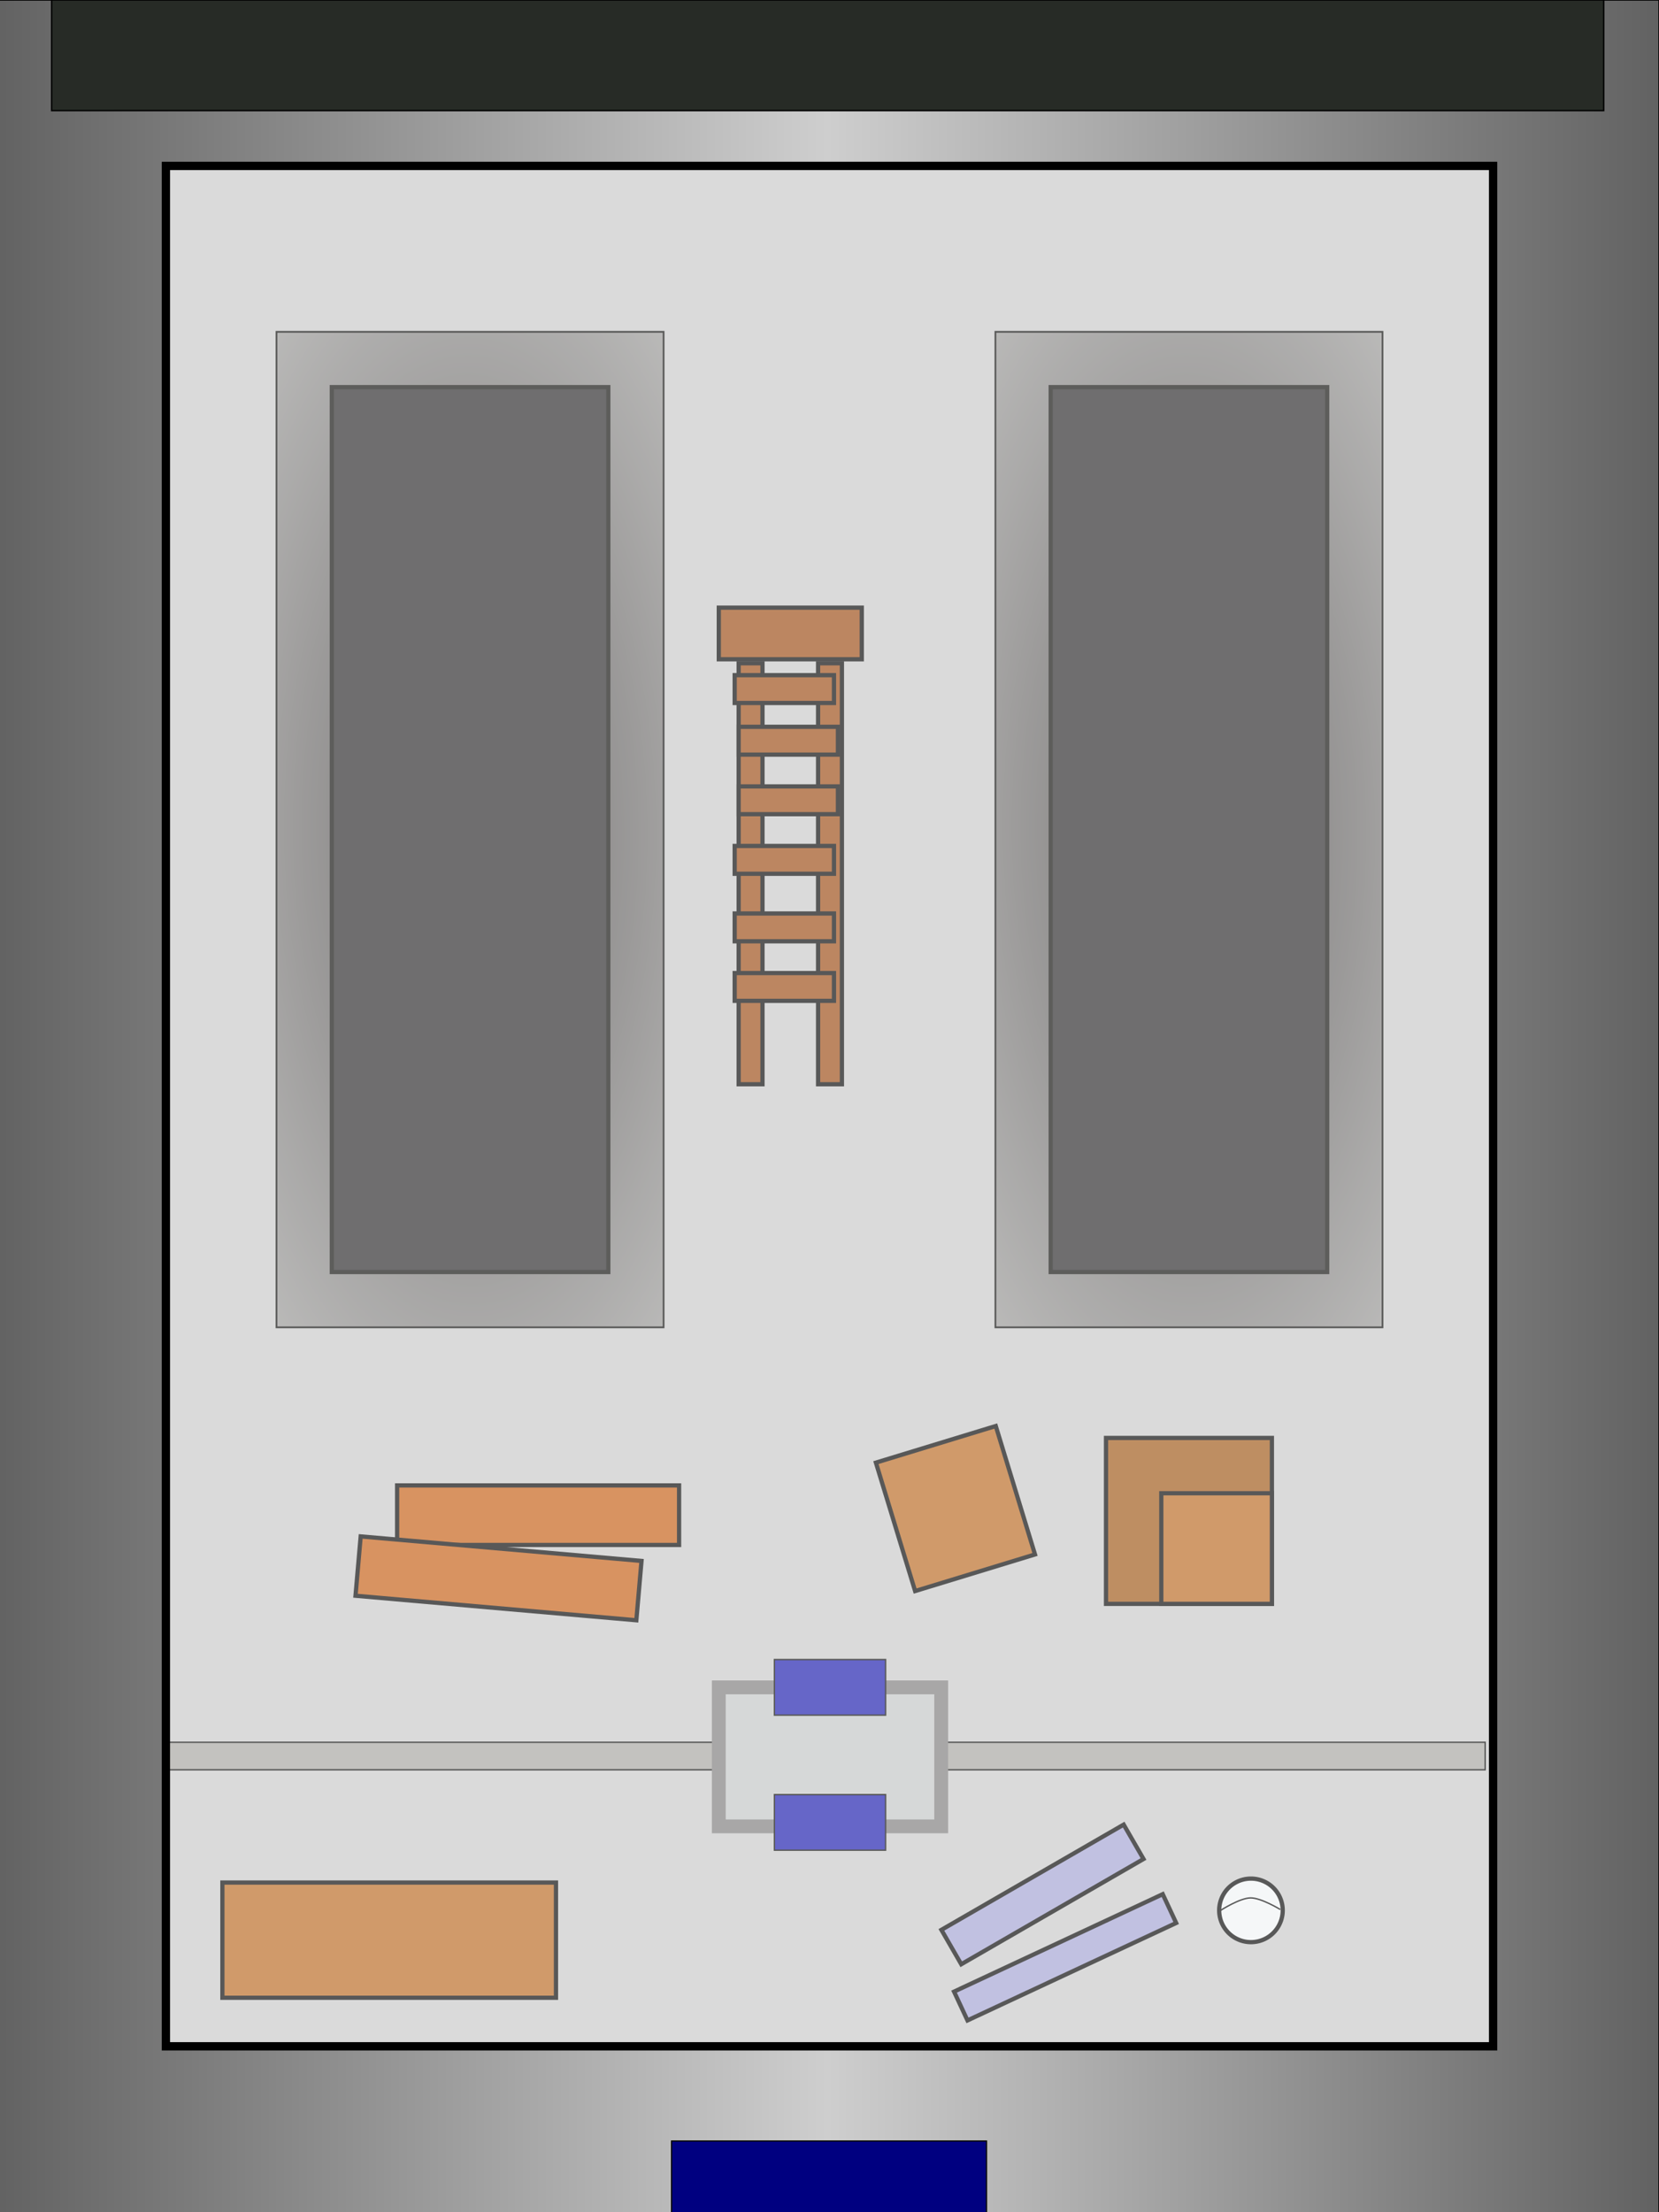 <?xml version="1.0" encoding="UTF-8" standalone="no"?>
<!-- Created with Inkscape (http://www.inkscape.org/) -->

<svg
   xmlns:dc="http://purl.org/dc/elements/1.1/"
   xmlns:cc="http://creativecommons.org/ns#"
   xmlns:rdf="http://www.w3.org/1999/02/22-rdf-syntax-ns#"
   xmlns:svg="http://www.w3.org/2000/svg"
   xmlns="http://www.w3.org/2000/svg"
   xmlns:xlink="http://www.w3.org/1999/xlink"
   xmlns:sodipodi="http://sodipodi.sourceforge.net/DTD/sodipodi-0.dtd"
   xmlns:inkscape="http://www.inkscape.org/namespaces/inkscape"
   width="1200"
   height="1600"
   id="svg2832"
   version="1.1"
   inkscape:version="0.47 r22583"
   sodipodi:docname="garage_const.svg">
  <defs
     id="defs2834">
    <linearGradient
       id="linearGradient3666">
      <stop
         style="stop-color:#2f2b2b;stop-opacity:1;"
         offset="0"
         id="stop3668" />
      <stop
         style="stop-color:#a9a9a7;stop-opacity:1;"
         offset="1"
         id="stop3670" />
    </linearGradient>
    <linearGradient
       id="linearGradient3616">
      <stop
         style="stop-color:#626262;stop-opacity:1;"
         offset="0"
         id="stop3618" />
      <stop
         id="stop3624"
         offset="0.5"
         style="stop-color:#cecece;stop-opacity:1;" />
      <stop
         style="stop-color:#626262;stop-opacity:1;"
         offset="1"
         id="stop3620" />
    </linearGradient>
    <linearGradient
       inkscape:collect="always"
       xlink:href="#linearGradient3616"
       id="linearGradient3651"
       gradientUnits="userSpaceOnUse"
       gradientTransform="translate(-3.591,0)"
       x1="0"
       y1="801.436"
       x2="1203.591"
       y2="801.436" />
    <radialGradient
       inkscape:collect="always"
       xlink:href="#linearGradient3666"
       id="radialGradient3674"
       cx="340"
       cy="600"
       fx="340"
       fy="600"
       r="140.627"
       gradientTransform="matrix(1.871,-0.013,0.028,4.015,-312.898,-1804.292)"
       gradientUnits="userSpaceOnUse" />
    <radialGradient
       inkscape:collect="always"
       xlink:href="#linearGradient3666"
       id="radialGradient3683"
       gradientUnits="userSpaceOnUse"
       gradientTransform="matrix(1.871,-0.013,0.028,4.015,207.102,-1804.292)"
       cx="340"
       cy="600"
       fx="340"
       fy="600"
       r="140.627" />
  </defs>
  <sodipodi:namedview
     id="base"
     pagecolor="#ffffff"
     bordercolor="#666666"
     borderopacity="1.0"
     inkscape:pageopacity="0.0"
     inkscape:pageshadow="2"
     inkscape:zoom="0.348125"
     inkscape:cx="597.12747"
     inkscape:cy="800"
     inkscape:document-units="px"
     inkscape:current-layer="layer4"
     showgrid="true"
     showguides="true"
     inkscape:window-width="1440"
     inkscape:window-height="825"
     inkscape:window-x="0"
     inkscape:window-y="24"
     inkscape:window-maximized="1"
     inkscape:snap-global="false"
     inkscape:guide-bbox="true">
    <inkscape:grid
       type="xygrid"
       id="grid3626"
       empspacing="5"
       visible="true"
       enabled="true"
       snapvisiblegridlinesonly="true" />
    <sodipodi:guide
       orientation="1,0"
       position="600.359,830.162"
       id="guide3708" />
    <sodipodi:guide
       orientation="0,1"
       position="-80,800"
       id="guide3710" />
  </sodipodi:namedview>
  <g
     inkscape:groupmode="layer"
     id="layer2"
     inkscape:label="base"
     style="display:inline"
     sodipodi:insensitive="true">
    <rect
       style="fill:#ffffff;fill-opacity:1;stroke:none"
       id="rect3656"
       width="1200"
       height="1600"
       x="0"
       y="0" />
  </g>
  <g
     inkscape:groupmode="layer"
     id="layer4"
     inkscape:label="internal"
     style="opacity:0.655;display:inline">
    <rect
       style="fill:#c6c7c6;fill-opacity:1;fill-rule:evenodd;stroke:none;display:inline"
       id="rect3659"
       width="960"
       height="1360"
       x="120"
       y="120" />
    <rect
       style="fill:#a3a29d;fill-opacity:1;fill-rule:evenodd;stroke:#000000;stroke-width:1;stroke-linecap:round;stroke-linejoin:miter;stroke-miterlimit:4;stroke-opacity:1;stroke-dasharray:none;stroke-dashoffset:0;display:inline"
       id="rect3714"
       width="400"
       height="19.892"
       x="120"
       y="1260.108" />
    <rect
       style="fill:#a3a29d;fill-opacity:1;fill-rule:evenodd;stroke:#000000;stroke-width:1;stroke-linecap:round;stroke-linejoin:miter;stroke-miterlimit:4;stroke-opacity:1;stroke-dasharray:none;stroke-dashoffset:0;display:inline"
       id="rect3716"
       width="394.255"
       height="19.892"
       x="680"
       y="1260.108" />
    <rect
       style="fill:#c1c3c3;fill-opacity:1;fill-rule:evenodd;stroke:#7a7878;stroke-width:10;stroke-linecap:round;stroke-linejoin:miter;stroke-miterlimit:4;stroke-opacity:1;stroke-dasharray:none;stroke-dashoffset:0;display:inline"
       id="rect3718"
       width="160.862"
       height="100.539"
       x="519.928"
       y="1220.395" />
    <rect
       style="fill:#1515ab;fill-opacity:1;fill-rule:evenodd;stroke:#010100;stroke-width:1;stroke-linecap:round;stroke-linejoin:miter;stroke-miterlimit:4;stroke-opacity:1;stroke-dasharray:none;stroke-dashoffset:0;display:inline"
       id="rect3720"
       width="80.431"
       height="40.215"
       x="560.144"
       y="1200.287" />
    <rect
       y="1297.953"
       x="560.144"
       height="40.215"
       width="80.431"
       id="rect3722"
       style="fill:#1515ab;fill-opacity:1;fill-rule:evenodd;stroke:#010100;stroke-width:1;stroke-linecap:round;stroke-linejoin:miter;stroke-miterlimit:4;stroke-opacity:1;stroke-dasharray:none;stroke-dashoffset:0;display:inline" />
    <rect
       style="fill:url(#radialGradient3674);fill-opacity:1;fill-rule:evenodd;stroke:#010100;stroke-width:1.255;stroke-linecap:round;stroke-linejoin:miter;stroke-miterlimit:4;stroke-opacity:1;stroke-dasharray:none;stroke-dashoffset:0"
       id="rect3734"
       width="280"
       height="720"
       x="200"
       y="240" />
    <rect
       style="fill:#232123;fill-opacity:1;fill-rule:evenodd;stroke:#080805;stroke-width:3.069;stroke-linecap:round;stroke-linejoin:miter;stroke-miterlimit:4;stroke-opacity:1;stroke-dasharray:none;stroke-dashoffset:0"
       id="rect3677"
       width="200"
       height="640"
       x="240"
       y="280" />
    <rect
       y="240"
       x="720"
       height="720"
       width="280"
       id="rect3679"
       style="fill:url(#radialGradient3683);fill-opacity:1;fill-rule:evenodd;stroke:#010100;stroke-width:1.255;stroke-linecap:round;stroke-linejoin:miter;stroke-miterlimit:4;stroke-opacity:1;stroke-dasharray:none;stroke-dashoffset:0" />
    <rect
       y="280"
       x="760"
       height="640"
       width="200"
       id="rect3681"
       style="fill:#232123;fill-opacity:1;fill-rule:evenodd;stroke:#080805;stroke-width:3.069;stroke-linecap:round;stroke-linejoin:miter;stroke-miterlimit:4;stroke-opacity:1;stroke-dasharray:none;stroke-dashoffset:0" />
    <rect
       style="fill:#9c5210;fill-opacity:1;fill-rule:evenodd;stroke:#000000;stroke-width:3.069;stroke-linecap:round;stroke-linejoin:miter;stroke-miterlimit:4;stroke-opacity:1;stroke-dasharray:none;stroke-dashoffset:0"
       id="rect3685"
       width="120"
       height="120"
       x="800"
       y="1040" />
    <rect
       style="fill:#b7651b;fill-opacity:1;fill-rule:evenodd;stroke:#000000;stroke-width:3.069;stroke-linecap:round;stroke-linejoin:miter;stroke-miterlimit:4;stroke-opacity:1;stroke-dasharray:none;stroke-dashoffset:0"
       id="rect3687"
       width="80"
       height="80"
       x="840"
       y="1080" />
    <rect
       style="fill:#b7651b;fill-opacity:1;fill-rule:evenodd;stroke:#000000;stroke-width:3.069;stroke-linecap:round;stroke-linejoin:miter;stroke-miterlimit:4;stroke-opacity:1;stroke-dasharray:none;stroke-dashoffset:0"
       id="rect3689"
       width="90.7"
       height="97.163"
       x="297.029"
       y="1197.268"
       transform="matrix(0.956,-0.292,0.292,0.956,0,0)" />
    <rect
       style="fill:#b7651b;fill-opacity:1;fill-rule:evenodd;stroke:#000000;stroke-width:3.069;stroke-linecap:round;stroke-linejoin:miter;stroke-miterlimit:4;stroke-opacity:1;stroke-dasharray:none;stroke-dashoffset:0"
       id="rect3691"
       width="241.293"
       height="83.303"
       x="160.862"
       y="1361.58" />
    <rect
       style="fill:#99470d;fill-opacity:1;fill-rule:evenodd;stroke:#000000;stroke-width:3.069;stroke-linecap:round;stroke-linejoin:miter;stroke-miterlimit:4;stroke-opacity:1;stroke-dasharray:none;stroke-dashoffset:0"
       id="rect3693"
       width="103.411"
       height="37.343"
       x="519.928"
       y="439.497" />
    <rect
       style="fill:#99470d;fill-opacity:1;fill-rule:evenodd;stroke:#000000;stroke-width:3.069;stroke-linecap:round;stroke-linejoin:miter;stroke-miterlimit:4;stroke-opacity:1;stroke-dasharray:none;stroke-dashoffset:0"
       id="rect3695"
       width="17.235"
       height="304.488"
       x="534.291"
       y="479.713" />
    <rect
       y="479.713"
       x="591.741"
       height="304.488"
       width="17.235"
       id="rect3697"
       style="fill:#99470d;fill-opacity:1;fill-rule:evenodd;stroke:#000000;stroke-width:3.069;stroke-linecap:round;stroke-linejoin:miter;stroke-miterlimit:4;stroke-opacity:1;stroke-dasharray:none;stroke-dashoffset:0" />
    <rect
       style="fill:#99470d;fill-opacity:1;fill-rule:evenodd;stroke:#000000;stroke-width:3.069;stroke-linecap:round;stroke-linejoin:miter;stroke-miterlimit:4;stroke-opacity:1;stroke-dasharray:none;stroke-dashoffset:0"
       id="rect3699"
       width="71.813"
       height="20.108"
       x="534.291"
       y="525.673" />
    <rect
       y="568.761"
       x="534.291"
       height="20.108"
       width="71.813"
       id="rect3701"
       style="fill:#99470d;fill-opacity:1;fill-rule:evenodd;stroke:#000000;stroke-width:3.069;stroke-linecap:round;stroke-linejoin:miter;stroke-miterlimit:4;stroke-opacity:1;stroke-dasharray:none;stroke-dashoffset:0" />
    <rect
       style="fill:#99470d;fill-opacity:1;fill-rule:evenodd;stroke:#000000;stroke-width:3.069;stroke-linecap:round;stroke-linejoin:miter;stroke-miterlimit:4;stroke-opacity:1;stroke-dasharray:none;stroke-dashoffset:0"
       id="rect3703"
       width="71.813"
       height="20.108"
       x="531.418"
       y="611.849" />
    <rect
       y="660.682"
       x="531.418"
       height="20.108"
       width="71.813"
       id="rect3705"
       style="fill:#99470d;fill-opacity:1;fill-rule:evenodd;stroke:#000000;stroke-width:3.069;stroke-linecap:round;stroke-linejoin:miter;stroke-miterlimit:4;stroke-opacity:1;stroke-dasharray:none;stroke-dashoffset:0" />
    <rect
       style="fill:#99470d;fill-opacity:1;fill-rule:evenodd;stroke:#000000;stroke-width:3.069;stroke-linecap:round;stroke-linejoin:miter;stroke-miterlimit:4;stroke-opacity:1;stroke-dasharray:none;stroke-dashoffset:0"
       id="rect3707"
       width="71.813"
       height="20.108"
       x="531.418"
       y="703.77" />
    <rect
       y="488.33"
       x="531.418"
       height="20.108"
       width="71.813"
       id="rect3709"
       style="fill:#99470d;fill-opacity:1;fill-rule:evenodd;stroke:#000000;stroke-width:3.069;stroke-linecap:round;stroke-linejoin:miter;stroke-miterlimit:4;stroke-opacity:1;stroke-dasharray:none;stroke-dashoffset:0" />
    <rect
       style="fill:#c35a0d;fill-opacity:1;fill-rule:evenodd;stroke:#000000;stroke-width:3.069;stroke-linecap:round;stroke-linejoin:miter;stroke-miterlimit:4;stroke-opacity:1;stroke-dasharray:none;stroke-dashoffset:0"
       id="rect3711"
       width="203.95"
       height="43.088"
       x="287.253"
       y="1074.327" />
    <rect
       y="1084.522"
       x="356.673"
       height="43.088"
       width="203.95"
       id="rect3713"
       style="fill:#c35a0d;fill-opacity:1;fill-rule:evenodd;stroke:#000000;stroke-width:3.069;stroke-linecap:round;stroke-linejoin:miter;stroke-miterlimit:4;stroke-opacity:1;stroke-dasharray:none;stroke-dashoffset:0"
       transform="matrix(0.996,0.087,-0.087,0.996,0,0)" />
    <path
       sodipodi:type="arc"
       style="fill:#f0f3f4;fill-opacity:1;fill-rule:evenodd;stroke:#000000;stroke-width:3.069;stroke-linecap:round;stroke-linejoin:miter;stroke-miterlimit:4;stroke-opacity:1;stroke-dasharray:none;stroke-dashoffset:0"
       id="path3717"
       sodipodi:cx="904.84741"
       sodipodi:cy="1381.6876"
       sodipodi:rx="22.980251"
       sodipodi:ry="22.980251"
       d="m 927.828,1381.688 a 22.98,22.98 0 1 1 -45.961,0 22.98,22.98 0 1 1 45.961,0 z" />
    <path
       style="fill:none;stroke:#000000;stroke-width:1px;stroke-linecap:butt;stroke-linejoin:miter;stroke-opacity:1"
       d="m 882.986,1381.646 c 0,0 13.76,-8.881 21.536,-8.973 7.702,-0.092 21.536,8.375 21.536,8.375"
       id="path3719"
       sodipodi:nodetypes="cac" />
    <rect
       style="fill:#a1a0d1;fill-opacity:1;fill-rule:evenodd;stroke:#000000;stroke-width:3.069;stroke-linecap:round;stroke-linejoin:miter;stroke-miterlimit:4;stroke-opacity:1;stroke-dasharray:none;stroke-dashoffset:0"
       id="rect3721"
       width="152.244"
       height="28.725"
       x="-108.203"
       y="1549.283"
       transform="matrix(0.866,-0.5,0.5,0.866,0,0)" />
    <rect
       style="fill:#a1a0d1;fill-opacity:1;fill-rule:evenodd;stroke:#000000;stroke-width:3.069;stroke-linecap:round;stroke-linejoin:miter;stroke-miterlimit:4;stroke-opacity:1;stroke-dasharray:none;stroke-dashoffset:0"
       id="rect3723"
       width="166.607"
       height="22.98"
       x="15.913"
       y="1597.333"
       transform="matrix(0.906,-0.423,0.423,0.906,0,0)" />
  </g>
  <g
     inkscape:label="frame"
     inkscape:groupmode="layer"
     id="layer1"
     transform="translate(0,547.638)"
     style="display:inline"
     sodipodi:insensitive="true">
    <g
       id="g3639">
      <g
         id="g3632">
        <path
           style="fill:url(#linearGradient3651);fill-opacity:1;fill-rule:evenodd;stroke:#000000;stroke-opacity:1"
           d="m -3.594,0 0,1602.875 1203.594,0 L 1200,0 -3.594,0 z M 120,120 l 960,0 0,1360 -960,0 0,-1360 z"
           transform="translate(0,-547.638)"
           id="rect2842" />
        <path
           transform="translate(0,-547.638)"
           style="fill:none;stroke:none"
           d="m 120,120 960,0 0,1360 -960,0 0,-1360 z"
           id="rect3628" />
      </g>
      <rect
         style="fill:none;stroke:#000000;stroke-width:6;stroke-linecap:round;stroke-linejoin:miter;stroke-miterlimit:4;stroke-opacity:1;stroke-dasharray:none;stroke-dashoffset:0"
         id="rect3653"
         width="960"
         height="1360"
         x="120"
         y="120"
         transform="translate(0,-547.638)" />
    </g>
  </g>
  <g
     inkscape:groupmode="layer"
     id="layer5"
     inkscape:label="airlocks"
     style="display:inline"
     sodipodi:insensitive="true">
    <rect
       style="fill:#000080;fill-opacity:1;fill-rule:nonzero;stroke:#000000;stroke-width:0.855;stroke-linecap:butt;stroke-linejoin:miter;stroke-miterlimit:4;stroke-opacity:1;stroke-dasharray:none;display:inline;enable-background:new"
       id="rect3611-7"
       width="227.827"
       height="59.985"
       x="485.745"
       y="1548.51"
       rx="0"
       ry="59.985" />
    <rect
       style="fill:#272b26;fill-opacity:1;fill-rule:evenodd;stroke:#000000;stroke-opacity:1"
       id="rect3712"
       width="1122.657"
       height="80"
       x="37.343"
       y="0" />
  </g>
</svg>
